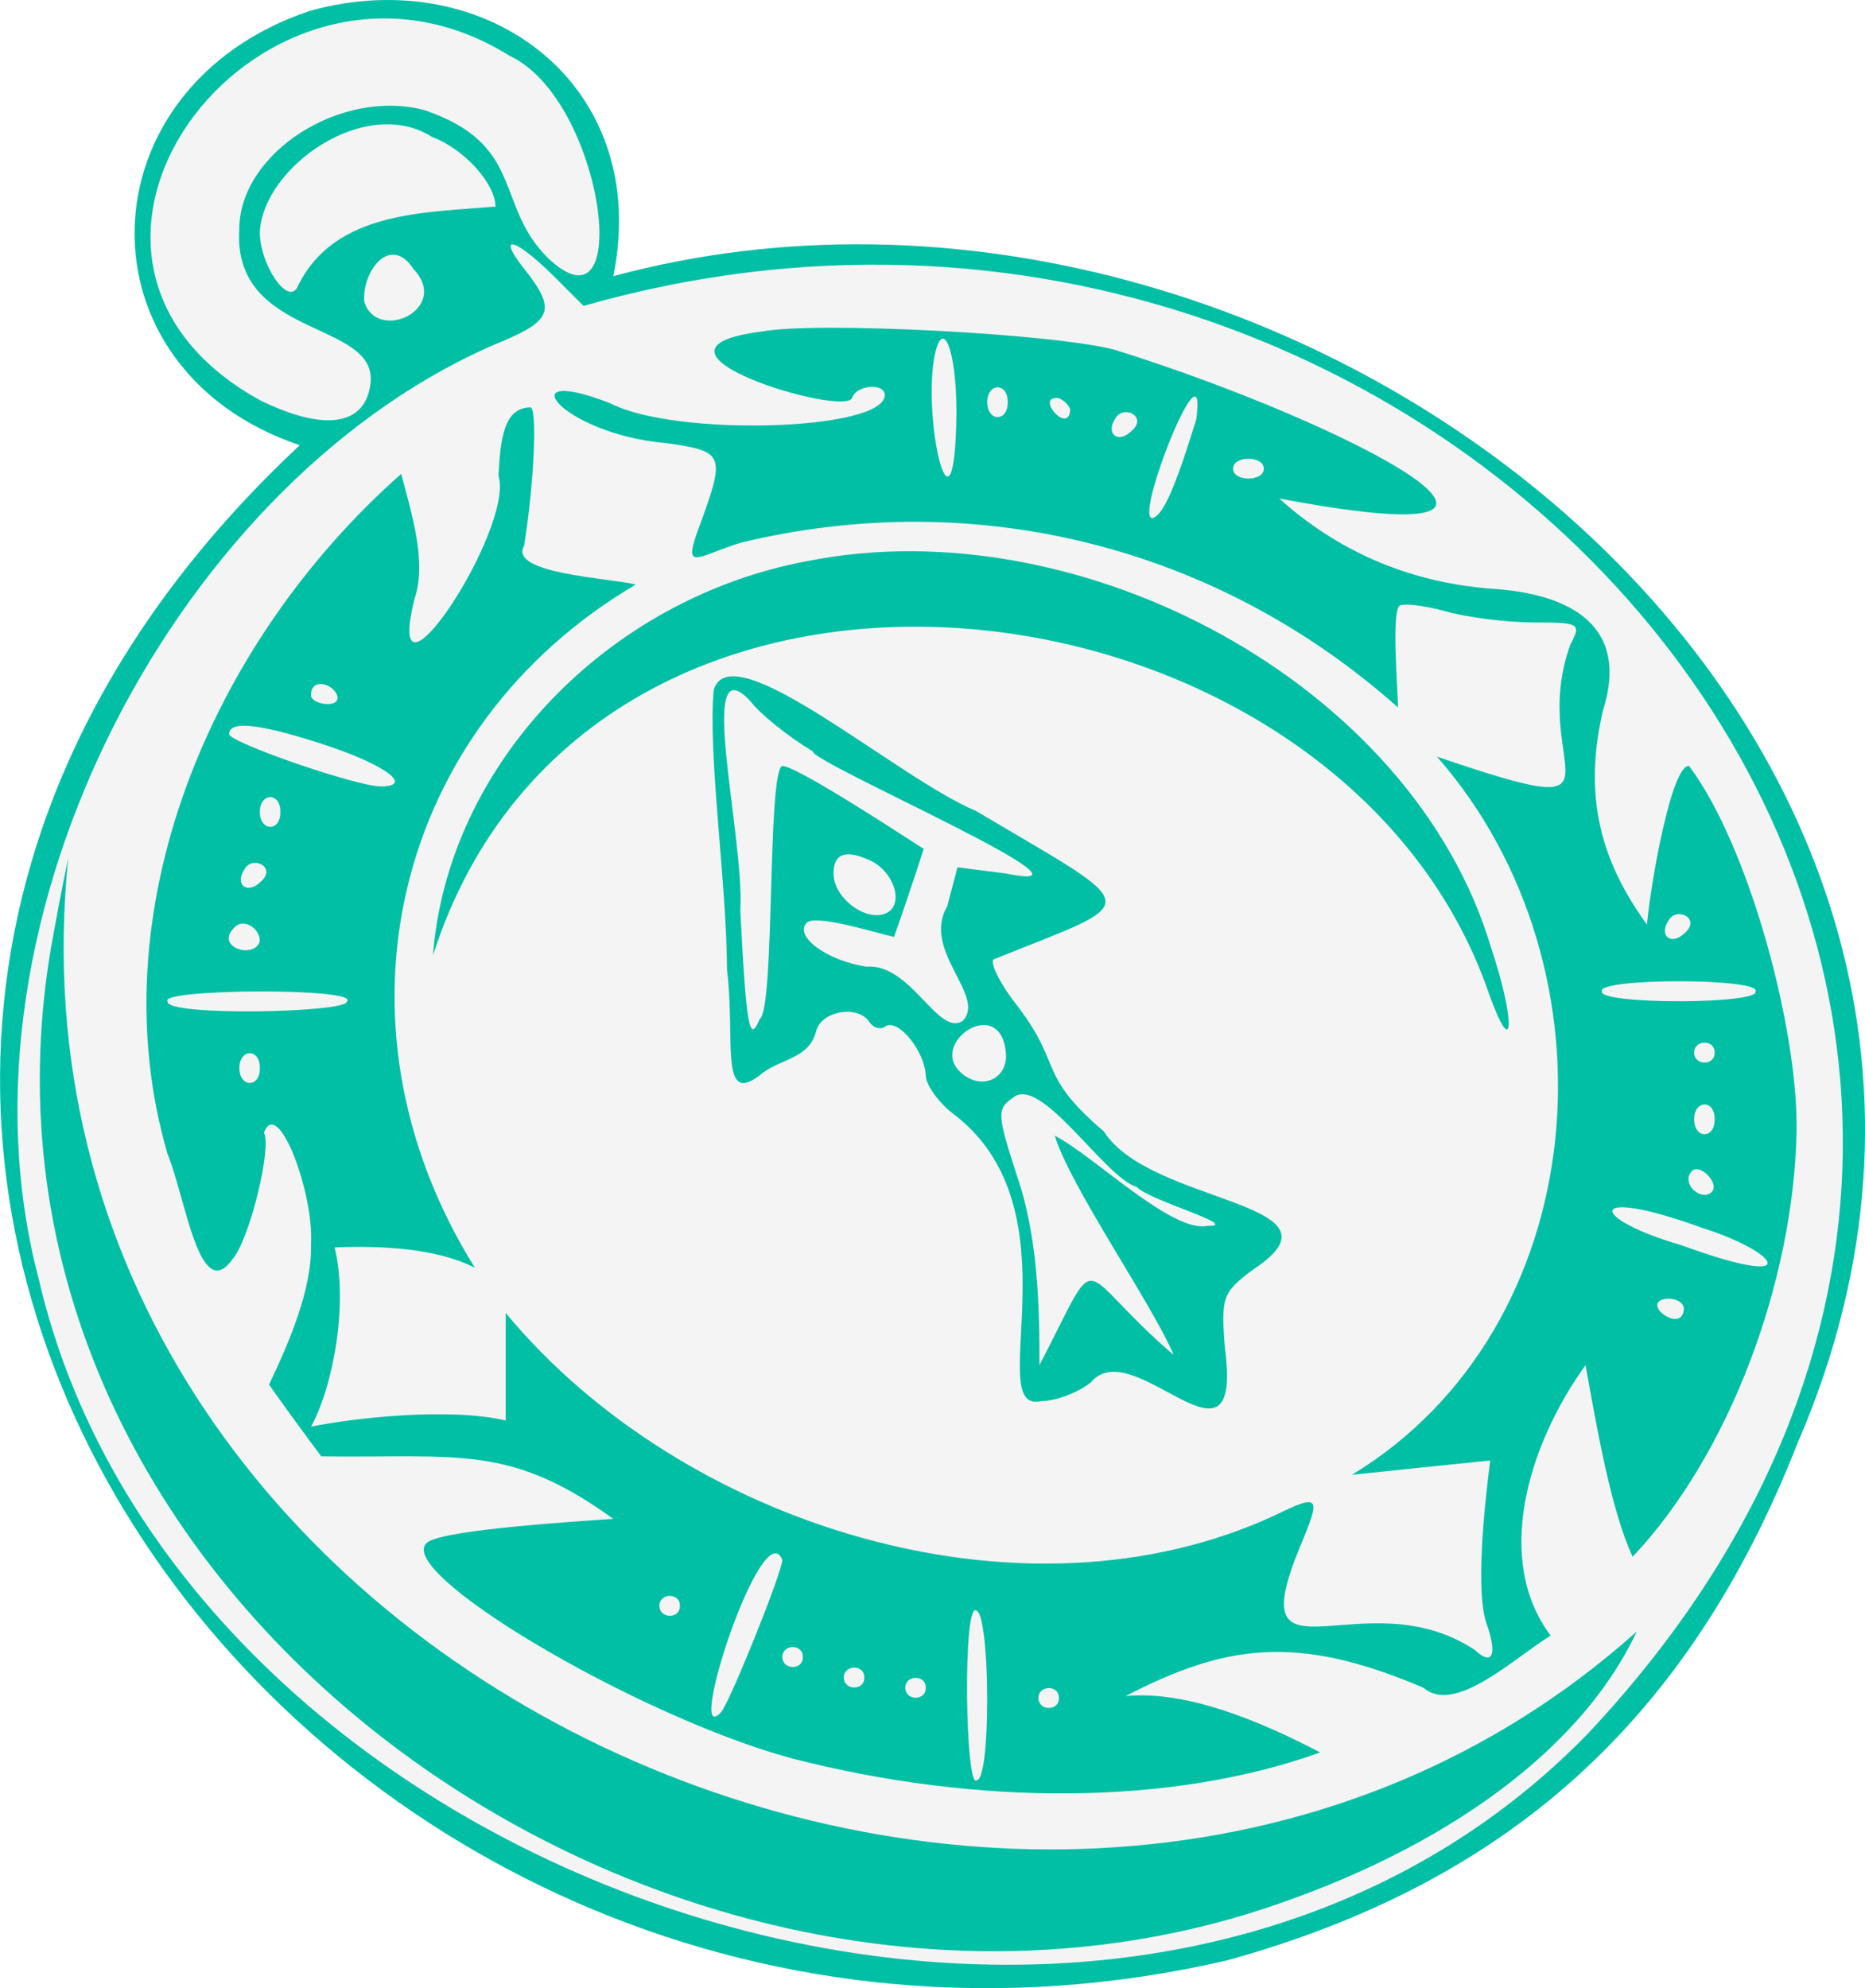 <?xml version="1.0" encoding="UTF-8"?>
<svg id="Layer_2" data-name="Layer 2" xmlns="http://www.w3.org/2000/svg" viewBox="0 0 182.04 194.07">
  <defs>
    <style>
      .cls-1 {
        fill: #231f20;
        opacity: .05;
      }

      .cls-1, .cls-2 {
        stroke-width: 0px;
      }

      .cls-2 {
        fill: #00bfa5;
      }
    </style>
  </defs>
  <g id="Layer_1-2" data-name="Layer 1">
    <g>
      <path class="cls-1" d="m30.26,1.06c-22.26,7.44-23.05,34.96-1,42.4-72.4,67.65,1.71,168.45,90.5,147.9,27.5-7.6,45.1-23.5,55.7-50.5C205.56,71.42,126.41,9.02,59.86,26.96,63.66,8.33,47.54-3.75,30.26,1.06Z"/>
      <g>
        <path class="cls-2" d="m30.26,1.06c-22.26,7.44-23.05,34.96-1,42.4-72.4,67.65,1.71,168.45,90.5,147.9,27.5-7.6,45.1-23.5,55.7-50.5C205.56,71.42,126.41,9.02,59.86,26.96,63.66,8.33,47.54-3.75,30.26,1.06Zm19.5,4.4c9.2,4.28,12.27,27.9,3.7,19.7-5.18-5.14-2.2-11.07-12-14.4-8.2-2.2-18.1,4.2-18.1,11.6-.71,10.77,13.59,8.86,12.8,15.1-.5,4.1-4.5,4.7-10.8,1.6C-.61,24.67,26.06-9.36,49.76,5.46Zm-7.6,7.9c3.2,1.2,6.2,4.6,6.2,6.8-6.77.61-15.72.38-19.3,7.8-.9,2-3.7-2.1-3.7-5.3.31-6.36,10.31-13.42,16.8-9.3Zm11.7,13.4l3.1,3.1c86.04-24.58,164.57,68.52,98,139.4C109.39,216.02,17.5,184.53,3.76,124.76-5.51,89.49,17.79,46.18,49.16,33.26c4.7-2,5.1-3.1,2.1-6.9-2.8-3.5-1.2-3.3,2.6.4Zm-13.5-.5c3.68,3.9-3.55,7.24-4.8,3.2-.26-2.93,2.52-6.68,4.8-3.2Z"/>
        <path class="cls-2" d="m74.36,32.36c-13.95,1.78,8.04,8.37,8.8,6.5.4-1.3,3.2-1.5,3.2-.3,0,3.5-20.5,4.1-26.8.8-10.13-3.93-4.81,3.01,5.5,3.9,5.7.8,5.8,1.1,3.1,8.4-1.57,4.29,0,2.57,4.2,1.3,22.83-5.5,46.37.32,64.1,16.1-.05-2.13-.61-8.99.1-9.9.3-.3,2.3-.1,4.5.5,2.1.6,6,1.1,8.6,1.1,4.6,0,4.7.1,3.6,2.2-4.25,12.01,7.32,17.82-13,10.9,18.22,20.78,15.3,55.78-8.3,70.1,3.36-.35,10.14-1.06,13.5-1.4-.56,4.27-1.5,13.09-.3,16.1,1,2.9.5,4-1.2,2.4-10.81-7.15-22.98,4.33-17.1-10,2.1-5,2-5.3-2.3-3.2-24.77,11.56-58.1.98-75.2-19.7v10.5c-5.39-1.27-14.55-.3-19,.6,2.25-4.13,3.62-12.17,2.3-17.5,4.53-.17,9.95.06,13.7,2-14.98-23.98-7.85-52.84,15.7-66.7-2.48-.64-12.49-1.04-10.9-3.8,1-6.3,1.3-13.5.6-13.5-2.1.1-2.9,1.8-3.1,6.7,1.57,5.21-11.38,24.73-8.2,12,1.24-3.63-.31-8.39-1.3-12.2-18.79,16.61-29.66,42.97-22.8,66.4,1.77,4.34,3.11,14.68,6.3,10.3,1.7-1.9,3.9-11,3.1-12.4,1.38-3.58,4.9,5.96,4.6,10.9.11,4.44-2.22,9.75-4.1,13.7,1.24,1.77,3.8,5.28,5.1,7,13.35.18,18.34-1.24,28.5,6.1-4.16.29-15.83,1.03-18,2.2-4.3,2.5,20.2,17.1,35.5,21.2,17.97,4.62,36.95,4.64,51.5-.6-5.77-3-12.93-6.07-19-5.5,9.57-4.93,16.57-6.19,29.1-.8,3.1,2.65,8.91-2.99,12.4-5.1-5.54-7.37-2.28-18.51,3.4-26.4,1.09,5.97,2.46,14.1,4.6,18.7,9.49-10.04,15.71-26.93,16-41.5.18-9.92-4.63-27.89-10.5-35.7-1.71-.1-3.76,11.56-4.1,15.5-4.39-6.06-6.29-12.32-4.3-20.9,2.58-8.07-2.85-11.42-11-11.9-8.28-.67-15.09-3.85-20.6-8.8,32.32,6.1,6.99-7.31-16-14.5-5.9-1.6-29.2-2.8-34.5-1.8Zm19,8c-.18,13.57-3.25,1.45-2.2-5.3.8-4.4,2.2-1.1,2.2,5.3Zm5-1.1c.05,1.92-1.98,1.95-2,0,.02-1.95,2.05-1.92,2,0Zm6.1.8c-.2,2.42-3.55-1.49-1.1-1.2.6.3,1.1.8,1.1,1.2Zm12.3.9c-2.1,6.8-3.2,9.2-4.2,9.6-2.13.58,5.36-18.2,4.2-9.6Zm-6.3,1.1c-1.3,1.3-2.6.3-1.6-1.2.74-1.4,3.22-.23,1.6,1.2Zm12.9,3.7c0,1.27-3,1.27-3,0-.02-1.31,3.02-1.31,3,0Zm-90.5,22c.68,1.51-2.7,1.05-2.5,0,.06-1.57,2.02-1.05,2.5,0Zm-.7,5.1c5.6,1.9,8.2,3.9,5,3.9-2.4,0-14.8-4.3-14.8-5.1,0-1.4,3.2-1,9.8,1.2Zm-4.8,6.4c.05,1.92-1.98,1.95-2,0,.02-1.95,2.05-1.92,2,0Zm-1.9,6.8c-1.3,1.3-2.6.3-1.6-1.2.74-1.4,3.22-.23,1.6,1.2Zm139,5c-1.3,1.3-2.6.3-1.6-1.2.74-1.4,3.22-.23,1.6,1.2Zm-139.1.8c-.5,1.85-4.58.57-2.4-1.4.8-.8,2.4.1,2.4,1.4Zm146,4.9c.51,1.3-15.51,1.3-15,0-.51-1.3,15.51-1.3,15,0Zm-137.5,1c.09,1.1-17.75,1.46-17.5,0-1.07-1.26,18.92-1.36,17.5,0Zm133.5,5c.04,1.27-1.97,1.29-2,0,0-1.32,2.06-1.3,2,0Zm-142,1.5c.05,1.92-1.98,1.95-2,0,.02-1.95,2.05-1.92,2,0Zm142,5c.05,1.92-1.98,1.95-2,0,.02-1.95,2.05-1.92,2,0Zm-.3,7.1c-.9.9-2.8-.6-2.1-1.8.69-1.4,3.02.98,2.1,1.8Zm-.9,3.5c7.69,2.44,9.98,6.09-2,1.7-9.25-2.68-9.47-5.88,2-1.7Zm-1.8,7.9c-.14,2.6-4.51-.73-1.6-1,.9,0,1.6.4,1.6,1Zm-88,24.5c0,1.2-5.2,14.1-6,14.9-3.54,3.75,4.06-19.63,6-14.9Zm-10,4.5c.04,1.27-1.97,1.29-2,0,0-1.32,2.06-1.3,2,0Zm30,9.1c0,4.6-.4,7.9-1,7.9-1.15,1.27-1.43-18.04,0-16.5.6.3,1,4.2,1,8.6Zm-18-4.1c.04,1.27-1.97,1.29-2,0,0-1.32,2.06-1.3,2,0Zm6,2c.04,1.27-1.97,1.29-2,0,0-1.32,2.06-1.3,2,0Zm6,1c.04,1.27-1.97,1.29-2,0,0-1.32,2.06-1.3,2,0Zm13,1c.04,1.27-1.97,1.29-2,0,0-1.32,2.06-1.3,2,0Z"/>
        <path class="cls-2" d="m78.86,54.76c-19.57,3.62-35.17,19.87-36.6,38.5,15.33-47.89,88.65-38.46,103.1,3.8,2.4,6.7,2.6,2.7.2-4.5-7.72-25.98-40.25-43.06-66.7-37.8Z"/>
        <path class="cls-2" d="m69.66,67.36c-.57,6.47,1.27,18.72,1.3,27.3.84,6.77-.76,13.33,3.2,10.3,1.86-1.64,4.81-1.52,5.5-4.3.5-2,4.1-2.6,5.2-.9.4.6,1.1.8,1.6.4,1.3-.7,3.8,2.5,3.9,4.8,0,.9,1.2,2.6,2.6,3.7,12.57,9.36,2.78,29.51,8.7,28.1,1.4,0,3.5-.8,4.8-1.8,4.13-5.05,14.95,10.47,13.1-3.4-.4-5-.2-5.4,2.7-7.6,10.16-6.64-9.93-6.32-14.5-13.5-6.58-5.64-3.95-6.34-8.4-12.2-1.6-2-2.7-4.1-2.4-4.6,14.72-5.95,15.01-4.6-1.7-14.5-7.76-3.26-23.9-17.53-25.6-11.8Zm9.7,6c-.28,1.02,30.34,14.28,18.8,11.9,0,0-4.7-.6-4.7-.6l-1,3.8c-2.55,4.35,3.88,8.76,1.5,11.2-2.42,1.55-5.05-5.66-9.4-5.3-3.9-.6-7.1-3-5.8-4.3.9-.83,6.68.98,8.5,1.4.77-2.13,2.22-6.44,2.9-8.6-2.81-1.8-12.24-7.98-13.8-8.1-1.49.56-.7,23.69-2.2,24.7-1,2.4-1.3,1.1-1.9-10.6.44-7.11-4.41-26.24,1-20.4.9,1.2,3.6,3.4,6.1,4.9Zm5.5,10.6c2.3,1,3.4,4.1,1.8,5.1-1.9,1.1-5.3-1.3-5.3-3.8q0-2.9,3.5-1.3Zm13.3,18.6c.4,2.6-2.2,4-4.3,2.2-3.37-2.84,3.63-7.7,4.3-2.2Zm12.8,13.3c1.13,1.3,10.36,3.86,6.9,3.8-3.44.74-11.12-6.86-14.9-8.8,1.47,4.92,9.48,16.39,11.6,21.4-9.94-8.5-6.81-11.09-13.1,1,.02-5.81-.18-12.71-2.2-18.5-1.9-5.9-2-6.5-.4-7.6,2.71-2.33,8.98,7.82,12.1,8.7Z"/>
        <path class="cls-2" d="m5.26,90.96c-12.09,63.41,57.88,113.64,116.4,95.9,17.8-5.52,32.29-15.23,38.1-27.6C102.72,210.29-1.47,163.33,6.66,83.76c0,0-.7,3.3-1.4,7.2Z"/>
      </g>
    </g>
  </g>
</svg>